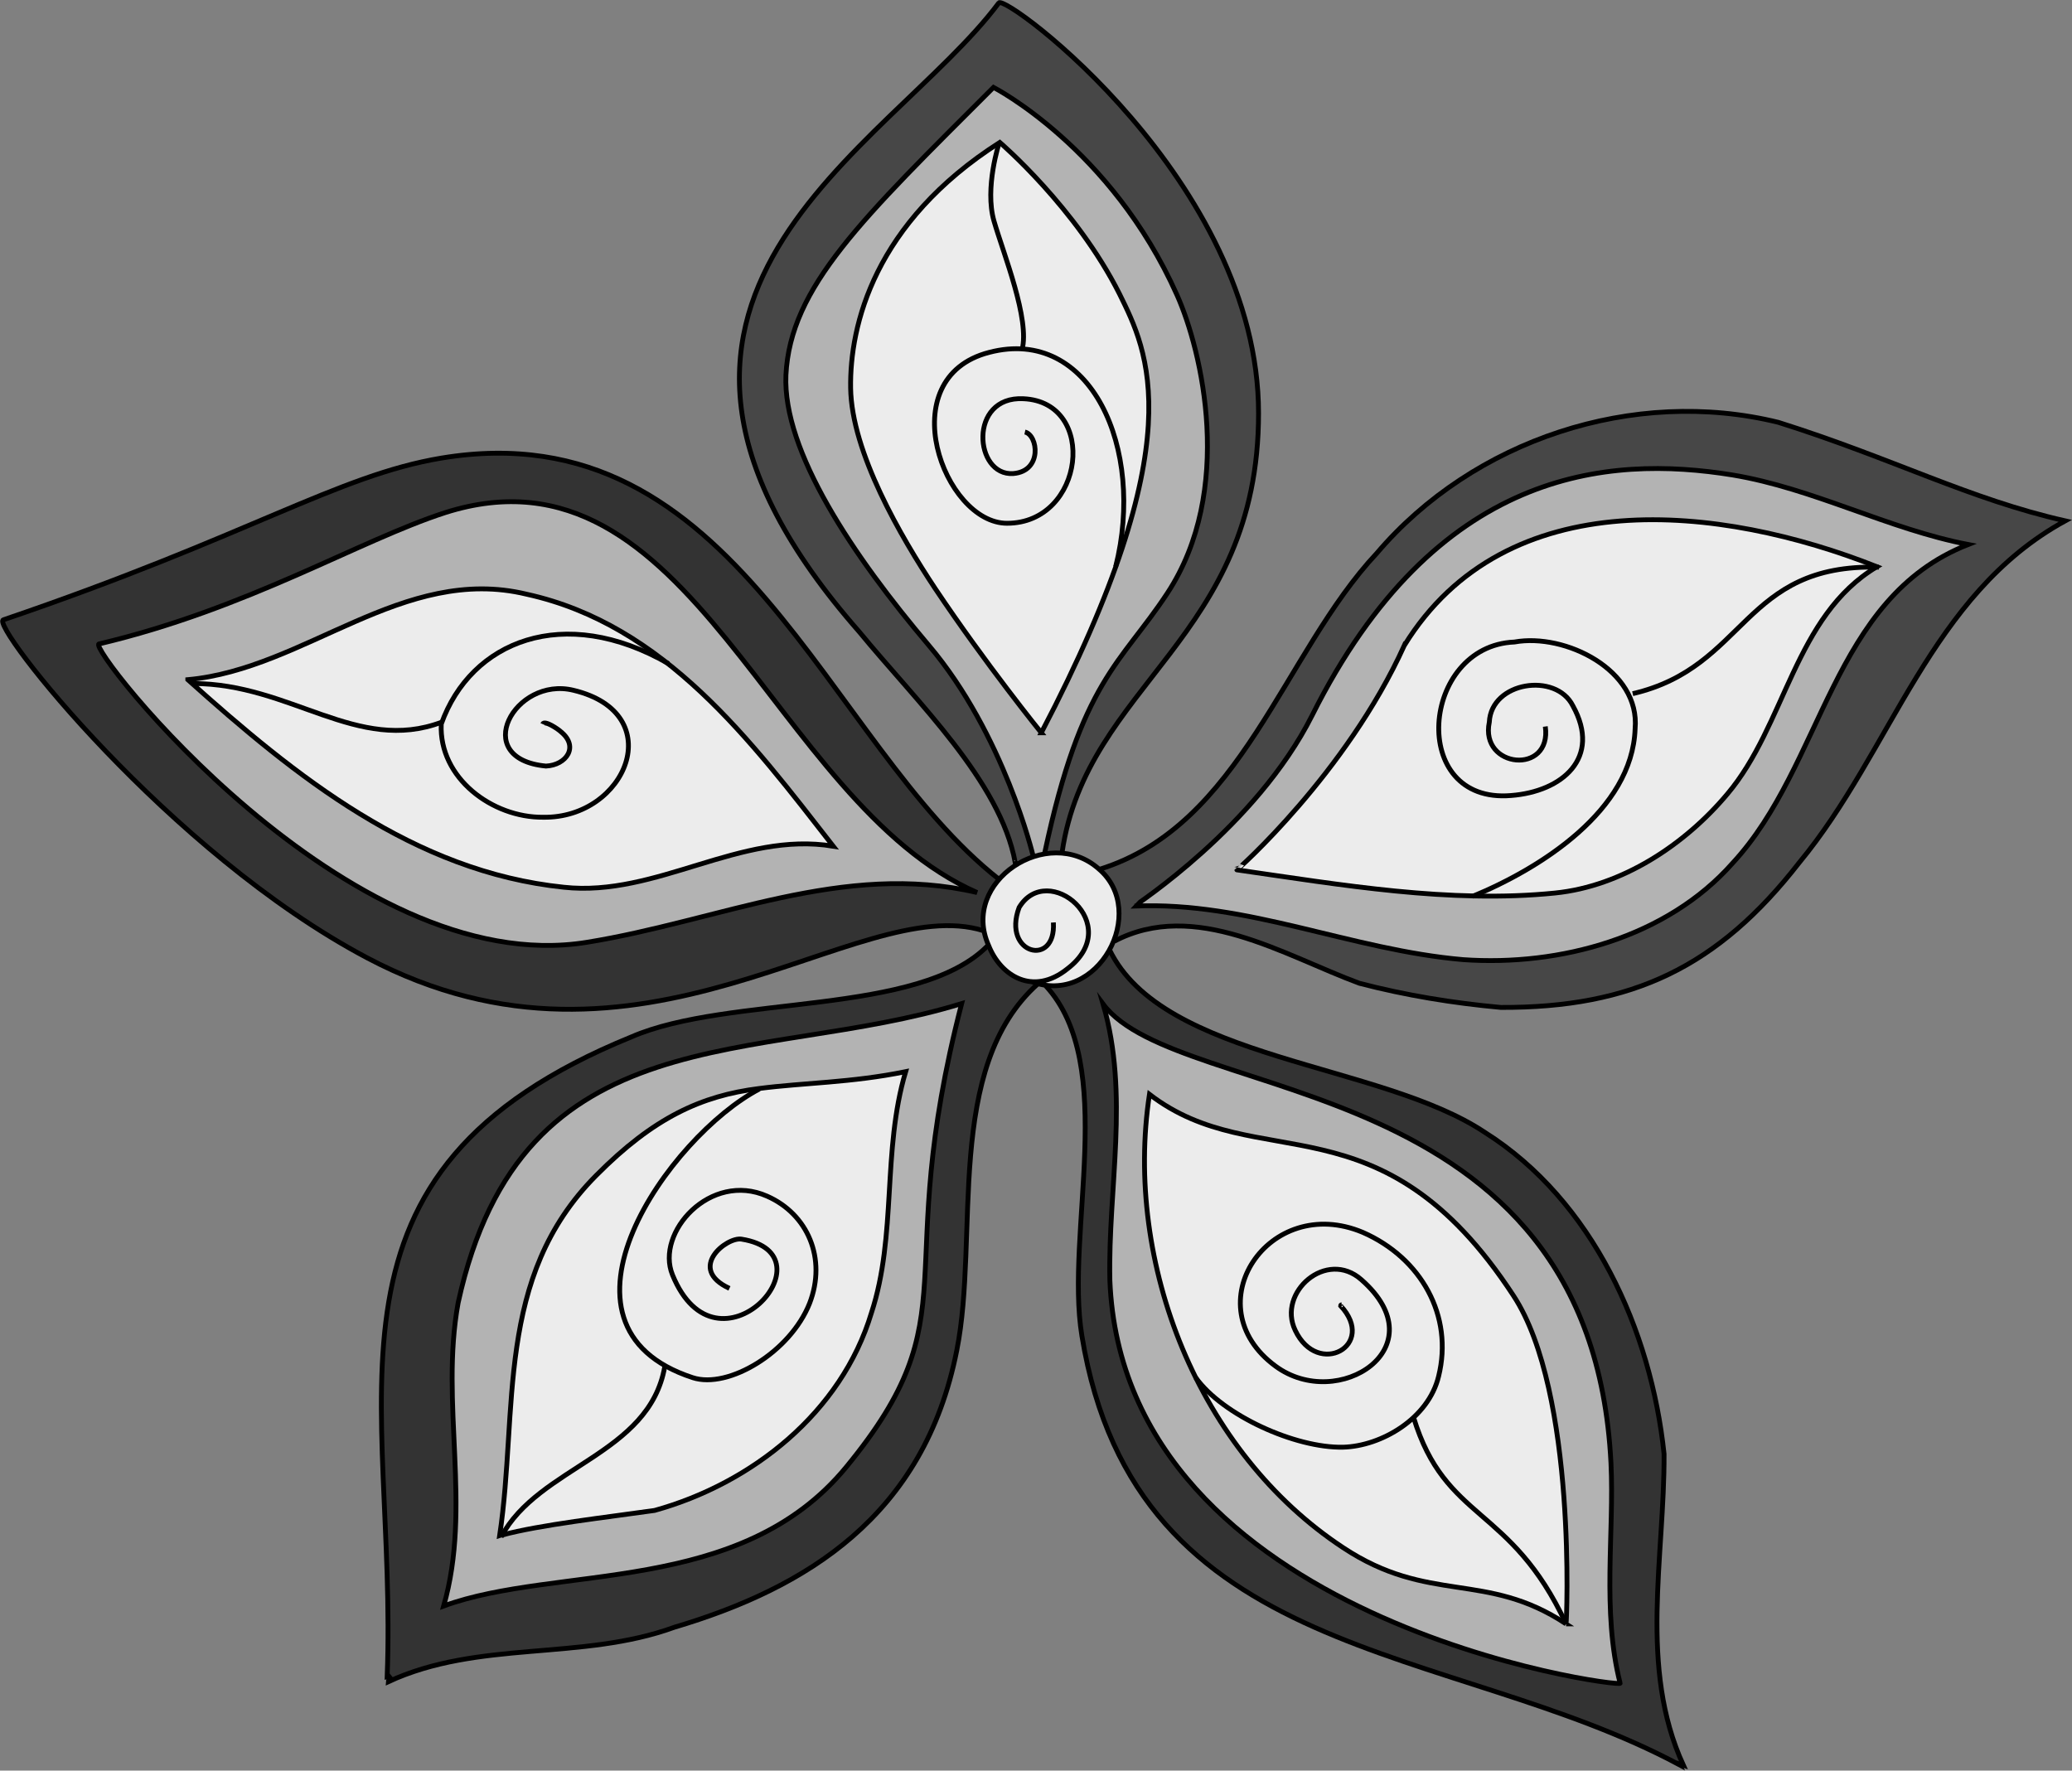 <?xml version="1.0" encoding="UTF-8" standalone="no"?>
<svg
   version="1.1"
   x="0px"
   y="0px"
   viewBox="0 0 429.2 366.8"
   style="enable-background:new 0 0 429.2 366.8;"
   xml:space="preserve"
   id="svg91"
   sodipodi:docname="flower.svg"
   inkscape:version="1.1-dev (b471b9b, 2020-09-09)"
   xmlns:inkscape="http://www.inkscape.org/namespaces/inkscape"
   xmlns:sodipodi="http://sodipodi.sourceforge.net/DTD/sodipodi-0.dtd"
   xmlns="http://www.w3.org/2000/svg"
   xmlns:svg="http://www.w3.org/2000/svg"><rect x="0" y="0" width="429.2" height="366.8" fill="#808080" stroke="none"/><defs
   id="defs95" /><sodipodi:namedview
   pagecolor="#ffffff"
   bordercolor="#666666"
   borderopacity="1"
   objecttolerance="10"
   gridtolerance="10"
   guidetolerance="10"
   inkscape:pageopacity="0"
   inkscape:pageshadow="2"
   inkscape:window-width="1440"
   inkscape:window-height="791"
   id="namedview93"
   showgrid="false"
   inkscape:zoom="1.3036981"
   inkscape:cx="282.27393"
   inkscape:cy="185.24227"
   inkscape:window-x="0"
   inkscape:window-y="25"
   inkscape:window-maximized="0"
   inkscape:current-layer="g103" />
<style
   type="text/css"
   id="style8">
	.st0{fill:#474747;stroke:#000000;stroke-miterlimit:10;}
	.st1{fill:#AAAAAA;stroke:#000000;stroke-miterlimit:10;}
	.st2{fill:#E0E0E0;stroke:#000000;stroke-miterlimit:10;}
	.st3{fill:none;stroke:#000000;stroke-miterlimit:10;}
</style>




<g
   id="three"
   inkscape:groupmode="layer"
   style="display:inline"
   inkscape:label="three"><g
     id="Layer_29">
	<path
   class="st0"
   d="m 220,176.6 c 5.1,-34.9 40.7,-44.3 40.7,-91 0,-48 -52.4,-86.9 -53.8,-85 -22.8,30.5 -89.6,61.2 -28.9,130.3 11.9,14.5 29.2,30.9 32.3,47.8 0.1,0 0.2,-0.1 0.2,-0.3"
   id="path10" />
</g><g
     id="Layer_28">
	<path
   class="st0"
   d="m 227.7,180.1 v 0 c 29.5,-9.1 38.1,-44.8 57.5,-65.5 20,-23.5 53.2,-34.5 83.2,-27.1 23.8,7.5 39.5,15.9 59.4,20.4 -28,15.3 -35.9,47.6 -55.1,70.8 -16.8,21.6 -34.6,30.1 -61.8,30 -9.9,-0.9 -19.7,-2.5 -29.3,-5 -15.7,-5.8 -34.1,-17.5 -50.8,-8.7"
   id="path13" />
</g><g
     id="Layer_27"
     style="fill:#333333">
	<path
   class="st0"
   d="m 229.8,196.7 c 11.1,23 56.1,23.4 77.8,37.9 22.3,14.1 34.4,40.9 37.1,66.6 0.1,21.5 -5.3,44.2 4,64.5 l -0.9,-0.3 0.1,0.2 C 300.1,340 235.2,344.8 224.1,276.7 c -3.5,-21.4 7.6,-56.1 -7.5,-72.5"
   id="path16"
   style="fill:#333333" />
</g><g
     id="Layer_26"
     style="fill:#333333">
	<path
   class="st0"
   d="m 215.7,203.2 c -0.2,0.2 -0.4,0.4 -0.7,0.6 -19.5,17.4 -12.1,52.3 -16.8,75.9 -6.8,34.5 -31.3,49.3 -58.5,57.4 -19.2,7 -40.6,2.6 -59.3,11.3 0,-0.3 0.3,-0.5 0.5,-0.7 l -0.4,-0.5 -0.3,0.1 C 82.4,289 62,242.8 130.8,214.8 c 20.3,-8.8 59.6,-4.2 73.9,-19"
   id="path19"
   style="fill:#333333" />
</g><g
     id="Layer_25"
     style="fill:#333333">
	<path
   class="st0"
   d="M 203.7,192.8 C 177.5,184.6 132.8,228.5 76,198.4 35,176.7 -2.2,129.3 0.7,128.4 51.5,111.1 69.9,98.5 91.4,94.9 152.8,84.7 171,154 207,182.2"
   id="path22"
   style="fill:#333333" />
</g></g>




<g
   id="two"
   inkscape:groupmode="layer"
   style="display:inline"
   inkscape:label="two"><g
     id="Layer_24"
     style="fill:#b3b3b3">
	<path
   class="st1"
   d="m 214,177.3 c 0,0 -6,-25.2 -21.6,-43.6 -15.6,-18.4 -30.3,-40.2 -29.6,-56 0.9,-18.3 15.8,-32.4 43,-59.6 0,0 24.4,12.5 38,43 5.2,11.6 12,40.5 -2,61.8 -9.6,14.6 -17.8,18 -25.4,53.8"
   id="path25"
   style="fill:#b3b3b3" />
</g><g
     id="Layer_23"
     style="fill:#b3b3b3">
	<path
   class="st1"
   d="m 271.8,148.2 c 25.6,-51.1 61.2,-54 87.1,-49.8 16.8,2.8 32.2,11.2 48.8,14.4 -28.4,11.1 -29.9,45.6 -48.8,66 -13.6,15.4 -35.8,21.4 -55.8,20 -23.3,-2 -44.7,-12.1 -68.1,-11.1 0.1,-0.2 25.2,-16.4 36.8,-39.5 z"
   id="path28"
   style="fill:#b3b3b3" />
</g><g
     id="Layer_22"
     style="fill:#b3b3b3">
	<path
   class="st1"
   d="m 229.9,265.2 c -0.4,-19.1 4.1,-38.4 -1.4,-57.2 15.7,21.1 101.1,13 105.2,95.1 0.7,14.4 -1.9,30.7 1.9,45.6 0.3,1 -102.9,-12.5 -105.7,-83.5 z"
   id="path31"
   style="fill:#b3b3b3" />
</g><g
     id="Layer_21"
     style="fill:#b3b3b3">
	<path
   class="st1"
   d="m 94.9,269.9 c -3.8,20.8 2.9,42.3 -3,62.8 23.5,-8.6 61.4,-2 83.4,-28.8 26.3,-32 9,-38.6 23.9,-96 -42.2,13 -91.1,1.5 -104.3,62 z"
   id="path34"
   style="fill:#b3b3b3" />
</g><g
     id="Layer_20"
     style="fill:#b3b3b3">
	<path
   class="st1"
   d="m 20.5,133.4 c 30.9,-7.3 53.8,-21.4 71.7,-27.2 51.2,-16.3 67.4,59.9 110.2,78.7 -27.7,-6.5 -53.5,5.9 -80.8,10.3 C 72,203.3 17.9,134 20.5,133.4 Z"
   id="path37"
   style="fill:#b3b3b3" />
</g></g>





<g
   id="one"
   inkscape:groupmode="layer"
   style="display:inline"
   inkscape:label="one"><g
     id="Layer_19"
     style="fill:#ececec">
	<path
   class="st2"
   d="m 215.7,151.8 c 0,0 -11.5,-14.2 -22,-29.9 -7.1,-10.7 -17.3,-28.2 -17.5,-41.5 -0.2,-13 4.9,-34.3 30.9,-50.9 0,0 15.8,13.5 24.8,31.4 5.8,11.8 15.5,30.2 -16.2,90.9 z"
   id="path40"
   style="fill:#ececec" />
</g><g
     id="Layer_18"
     style="fill:#ececec">
	<path
   class="st2"
   d="m 324.4,336.4 c -16.6,-11 -28.4,-4 -46.2,-15.8 -29.9,-19.7 -45.4,-58.9 -40.1,-93.9 22.5,17.3 47.8,-0.5 75.4,41.7 13.2,20.1 11,68.1 10.9,68 z"
   id="path43"
   style="fill:#ececec" />
</g><g
     id="Layer_17"
     style="fill:#ececec">
	<path
   class="st2"
   d="m 290.9,133.7 c 21.1,-34.2 65.6,-29.1 97.9,-16.3 -17.1,10.2 -18.9,32.8 -31,47.1 -8.8,10.5 -21.8,19.1 -35.7,20.5 -21.8,2.2 -44.3,-1.7 -65.9,-4.8 0,0.1 22.7,-20 34.7,-46.5 z"
   id="path46"
   style="fill:#ececec" />
</g><g
     id="Layer_16"
     style="fill:#ececec">
	<path
   class="st2"
   d="m 135.6,312.9 c -9.8,1.4 -23.9,3 -31.6,5.1 h -0.2 l -0.3,0.1 c 3.9,-26 -1.1,-53.4 20,-74.6 11.9,-12 21.8,-16.5 33.7,-18 v 0 c 9.2,-1.2 19.2,-1.2 30.4,-3.5 -4.9,16.4 -1.8,33.9 -7.1,50 -6.2,20.6 -24.7,35.3 -44.9,40.9 z"
   id="path49"
   style="fill:#ececec" />
</g><g
     id="Layer_15"
     style="fill:#ececec">
	<path
   class="st2"
   d="m 38.9,140.8 c 24.3,-2.2 44.6,-23.9 70.2,-17.7 28.6,6.3 46.5,30.4 63.5,52.2 -19.3,-3.2 -36.6,10.6 -55.8,8.5 -31.1,-3.2 -55.6,-23 -77.9,-43 z"
   id="path52"
   style="fill:#ececec" />
</g><g
     id="Layer_14"
     style="fill:#ececec">
	<path
   class="st2"
   d="m 213.5,203.3 c 14,5.4 24.5,-14.5 14.1,-23.3 v 0 c -10.5,-9.3 -28.8,2.6 -22.8,15.9 2.5,6.3 9.2,10.5 16.3,4.8 12.1,-9.2 -4.1,-22.5 -10,-12.7 -3.6,9.7 7.7,12.5 7.1,3.1"
   id="path55"
   style="fill:#ececec" />
</g></g>
<g
   id="Layer_13">
	<path
   class="st3"
   d="M207,29.5c0,0-3.1,9.4-1.1,16.3s7.5,20.4,5.8,26.7"
   id="path58" />
</g>
<g
   id="Layer_12">
	<path
   class="st3"
   d="M231.1,117.4c6.2-24.5-5.2-49.9-26.2-44.4c-20.5,5.3-9.4,35.4,3.7,35.4c16.1,0,18.9-25.1,3.4-25.8   c-11.5-0.6-10.2,16.1-2.1,15.5c6.1-0.5,5.1-8,2.4-8.6"
   id="path61" />
</g>
<g
   id="Layer_11">
	<path
   class="st3"
   d="M227.5,180L227.5,180"
   id="path64" />
</g>
<g
   id="Layer_10">
	<path
   class="st3"
   d="M324.4,336.4c-11.5-24.7-25-21.1-31.6-42.8"
   id="path67" />
</g>
<g
   id="Layer_9">
	<path
   class="st3"
   d="M247.7,285.4c5.6,7.8,20.6,14.6,30.5,14.4c7.9-0.2,17.7-5.9,19.8-14.7c3.1-12.5-3.6-24.5-15.7-29.8   c-19.5-8.2-35.1,15.2-18.1,27.7c13,9.6,33.8-3.9,17.8-17.9c-7.2-6.4-17.5,2.6-13.7,10.5c4.7,9.9,17,3.1,9.4-5.1   c0-0.1,0.1-0.2,0.2-0.2"
   id="path70" />
</g>
<g
   id="Layer_8">
	<path
   class="st3"
   d="M389.2,117.5c-28.3-0.8-27.3,20.7-51,26.2"
   id="path73" />
</g>
<g
   id="Layer_7">
	<path
   class="st3"
   d="M320.1,150.5c1.4,10.1-13.6,8.7-11.6-0.9c0.4-8.4,13.8-10.4,17.3-3.4c6,10.8-2.2,17.8-12.8,18.6   c-21.4,1.8-18.7-31,0.7-31.8c10.5-1.9,26.1,5.8,25,18c-0.6,16.9-19.6,28.9-33.7,34.7"
   id="path76" />
</g>
<g
   id="Layer_6">
	<path
   class="st3"
   d="M151.1,266.9c-8.9-4.1-0.6-10.7,2.5-10.2c19.5,3.1-5,30.2-14.3,7.4c-3.6-8.8,7.9-21.5,19.6-16.3   c8.4,3.7,12.4,12.9,8.8,22.2c-4,10.1-16.8,17.8-24.2,15.4c-32.8-10.7-4.8-50.1,13.8-59.8l0,0l0,0"
   id="path79" />
</g>
<g
   id="Layer_5">
	<path
   class="st3"
   d="M103.8,318.4c7.8-14.7,30.7-17,33.9-35.3"
   id="path82" />
</g>
<g
   id="Layer_4">
	<path
   class="st3"
   d="M40,141.6c20.2,0,34,14.6,51.5,8"
   id="path85" />
</g>
<g
   id="Layer_3">
	<path
   class="st3"
   d="M138.5,137.5c-21.7-12.5-41-4.7-47.1,12.5c-0.5,11.2,10.6,19.4,21.1,19.3c17.2,0.3,26.3-21.5,6.3-26.3   c-12.2-3-21.6,14.2-5.7,15.7c4.2-0.2,6.9-4,3.1-7.1c-0.5-0.5-3.4-2.5-3.8-1.6"
   id="path88" />
</g>
<g
   id="layer1"
   inkscape:label="Layer 1"
   style="display:inline" /></svg>
